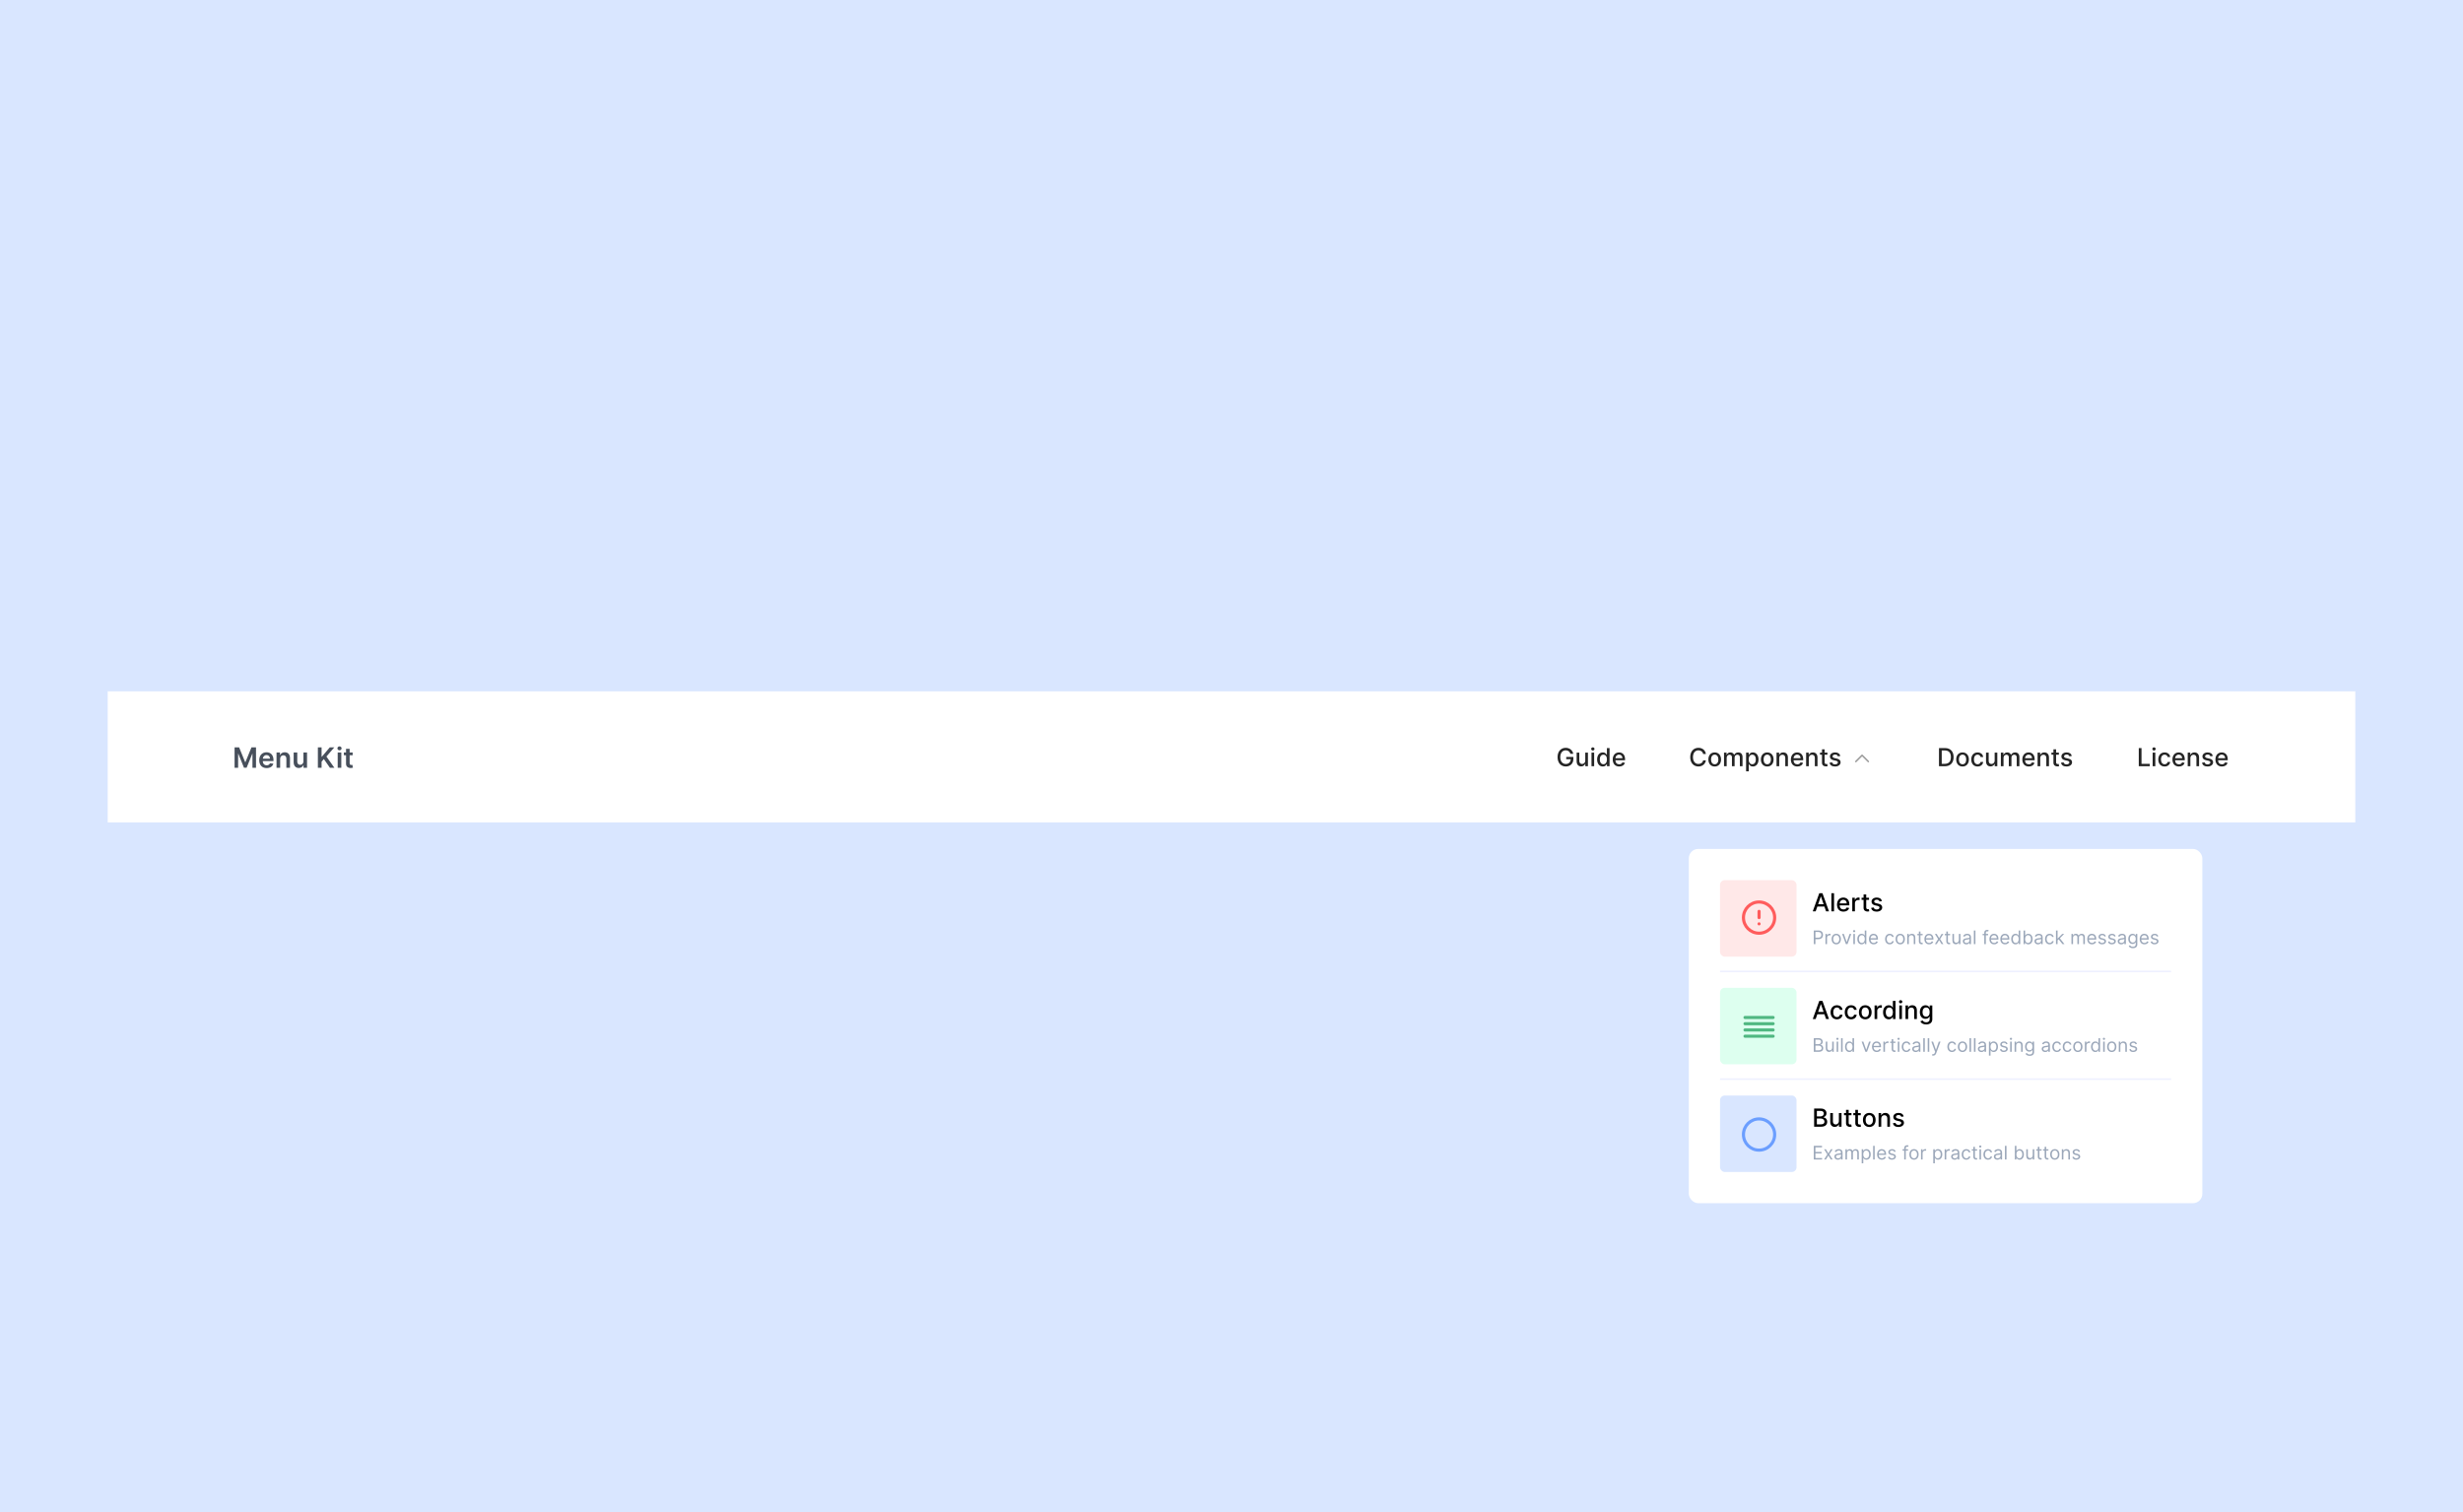 <svg width="1578" height="969" viewBox="0 0 1578 969" fill="none" xmlns="http://www.w3.org/2000/svg">
<rect width="1578" height="969" fill="#D9E6FF"/>
<rect width="1440" height="84" transform="translate(69 443)" fill="white"/>
<path d="M1006.15 483.04H1007.95C1007.56 480.773 1005.62 479.205 1003.11 479.205C1000.1 479.205 997.903 481.472 997.903 485.188C997.903 488.869 1000.04 491.159 1003.19 491.159C1006.02 491.159 1008.03 489.307 1008.03 486.369V485.045H1003.46V486.494H1006.34C1006.3 488.369 1005.06 489.557 1003.19 489.557C1001.14 489.557 999.648 488.006 999.648 485.176C999.648 482.358 1001.15 480.807 1003.12 480.807C1004.67 480.807 1005.72 481.659 1006.15 483.04ZM1015.65 487.381C1015.66 488.864 1014.56 489.568 1013.6 489.568C1012.55 489.568 1011.83 488.807 1011.83 487.619V482.273H1010.13V487.824C1010.13 489.989 1011.31 491.114 1012.99 491.114C1014.3 491.114 1015.19 490.42 1015.6 489.489H1015.69V491H1017.36V482.273H1015.65V487.381ZM1019.64 491H1021.34V482.273H1019.64V491ZM1020.5 480.926C1021.09 480.926 1021.57 480.472 1021.57 479.915C1021.57 479.358 1021.09 478.898 1020.5 478.898C1019.91 478.898 1019.43 479.358 1019.43 479.915C1019.43 480.472 1019.91 480.926 1020.5 480.926ZM1026.89 491.17C1028.48 491.17 1029.11 490.199 1029.42 489.642H1029.56V491H1031.22V479.364H1029.52V483.688H1029.42C1029.11 483.148 1028.53 482.159 1026.9 482.159C1024.8 482.159 1023.25 483.824 1023.25 486.653C1023.25 489.477 1024.77 491.17 1026.89 491.17ZM1027.27 489.722C1025.75 489.722 1024.96 488.386 1024.96 486.636C1024.96 484.903 1025.73 483.602 1027.27 483.602C1028.75 483.602 1029.55 484.812 1029.55 486.636C1029.55 488.472 1028.73 489.722 1027.27 489.722ZM1037.4 491.176C1039.31 491.176 1040.65 490.239 1041.04 488.818L1039.43 488.528C1039.12 489.352 1038.39 489.773 1037.42 489.773C1035.97 489.773 1034.99 488.83 1034.94 487.148H1041.15V486.545C1041.15 483.392 1039.26 482.159 1037.28 482.159C1034.85 482.159 1033.25 484.011 1033.25 486.693C1033.25 489.403 1034.83 491.176 1037.4 491.176ZM1034.95 485.875C1035.02 484.636 1035.91 483.562 1037.3 483.562C1038.61 483.562 1039.48 484.54 1039.48 485.875H1034.95Z" fill="#242424"/>
<path d="M1092.94 483.148C1092.55 480.659 1090.6 479.205 1088.14 479.205C1085.12 479.205 1082.9 481.46 1082.9 485.182C1082.9 488.903 1085.11 491.159 1088.14 491.159C1090.69 491.159 1092.56 489.557 1092.94 487.256L1091.17 487.25C1090.87 488.739 1089.62 489.557 1088.15 489.557C1086.15 489.557 1084.65 488.028 1084.65 485.182C1084.65 482.358 1086.15 480.807 1088.15 480.807C1089.64 480.807 1090.88 481.642 1091.17 483.148H1092.94ZM1098.58 491.176C1101.04 491.176 1102.65 489.375 1102.65 486.676C1102.65 483.96 1101.04 482.159 1098.58 482.159C1096.12 482.159 1094.52 483.96 1094.52 486.676C1094.52 489.375 1096.12 491.176 1098.58 491.176ZM1098.59 489.75C1096.98 489.75 1096.23 488.347 1096.23 486.67C1096.23 485 1096.98 483.58 1098.59 483.58C1100.19 483.58 1100.94 485 1100.94 486.67C1100.94 488.347 1100.19 489.75 1098.59 489.75ZM1104.55 491H1106.25V485.619C1106.25 484.443 1107.07 483.625 1108.04 483.625C1108.98 483.625 1109.63 484.25 1109.63 485.199V491H1111.33V485.438C1111.33 484.386 1111.97 483.625 1113.08 483.625C1113.97 483.625 1114.71 484.125 1114.71 485.307V491H1116.41V485.148C1116.41 483.153 1115.3 482.159 1113.72 482.159C1112.46 482.159 1111.52 482.761 1111.1 483.693H1111.01C1110.63 482.739 1109.83 482.159 1108.66 482.159C1107.51 482.159 1106.65 482.733 1106.29 483.693H1106.18V482.273H1104.55V491ZM1118.69 494.273H1120.39V489.642H1120.49C1120.8 490.199 1121.42 491.17 1123.01 491.17C1125.13 491.17 1126.66 489.477 1126.66 486.653C1126.66 483.824 1125.1 482.159 1123 482.159C1121.38 482.159 1120.79 483.148 1120.49 483.688H1120.35V482.273H1118.69V494.273ZM1120.35 486.636C1120.35 484.812 1121.15 483.602 1122.63 483.602C1124.17 483.602 1124.94 484.903 1124.94 486.636C1124.94 488.386 1124.15 489.722 1122.63 489.722C1121.17 489.722 1120.35 488.472 1120.35 486.636ZM1132.24 491.176C1134.7 491.176 1136.31 489.375 1136.31 486.676C1136.31 483.96 1134.7 482.159 1132.24 482.159C1129.78 482.159 1128.17 483.96 1128.17 486.676C1128.17 489.375 1129.78 491.176 1132.24 491.176ZM1132.25 489.75C1130.64 489.75 1129.89 488.347 1129.89 486.67C1129.89 485 1130.64 483.58 1132.25 483.58C1133.84 483.58 1134.59 485 1134.59 486.67C1134.59 488.347 1133.84 489.75 1132.25 489.75ZM1139.9 485.818C1139.9 484.426 1140.76 483.631 1141.94 483.631C1143.09 483.631 1143.79 484.386 1143.79 485.653V491H1145.49V485.449C1145.49 483.29 1144.3 482.159 1142.52 482.159C1141.2 482.159 1140.35 482.767 1139.94 483.693H1139.84V482.273H1138.2V491H1139.9V485.818ZM1151.53 491.176C1153.43 491.176 1154.78 490.239 1155.16 488.818L1153.56 488.528C1153.25 489.352 1152.51 489.773 1151.55 489.773C1150.09 489.773 1149.11 488.83 1149.07 487.148H1155.27V486.545C1155.27 483.392 1153.39 482.159 1151.41 482.159C1148.98 482.159 1147.38 484.011 1147.38 486.693C1147.38 489.403 1148.95 491.176 1151.53 491.176ZM1149.07 485.875C1149.14 484.636 1150.04 483.562 1151.42 483.562C1152.74 483.562 1153.6 484.54 1153.61 485.875H1149.07ZM1158.86 485.818C1158.86 484.426 1159.71 483.631 1160.89 483.631C1162.04 483.631 1162.74 484.386 1162.74 485.653V491H1164.44V485.449C1164.44 483.29 1163.25 482.159 1161.47 482.159C1160.16 482.159 1159.3 482.767 1158.9 483.693H1158.79V482.273H1157.16V491H1158.86V485.818ZM1170.79 482.273H1169V480.182H1167.31V482.273H1166.03V483.636H1167.31V488.79C1167.3 490.375 1168.51 491.142 1169.85 491.114C1170.39 491.108 1170.75 491.006 1170.95 490.932L1170.65 489.528C1170.53 489.551 1170.32 489.602 1170.05 489.602C1169.5 489.602 1169 489.42 1169 488.438V483.636H1170.79V482.273ZM1179.07 484.403C1178.72 483.045 1177.66 482.159 1175.77 482.159C1173.8 482.159 1172.4 483.199 1172.4 484.744C1172.4 485.983 1173.15 486.807 1174.79 487.17L1176.27 487.494C1177.11 487.682 1177.5 488.057 1177.5 488.602C1177.5 489.278 1176.78 489.807 1175.66 489.807C1174.65 489.807 1173.99 489.369 1173.79 488.511L1172.15 488.761C1172.43 490.307 1173.71 491.176 1175.67 491.176C1177.78 491.176 1179.24 490.057 1179.24 488.477C1179.24 487.244 1178.46 486.483 1176.86 486.114L1175.47 485.795C1174.51 485.568 1174.1 485.244 1174.1 484.653C1174.1 483.983 1174.82 483.506 1175.79 483.506C1176.85 483.506 1177.33 484.091 1177.53 484.676L1179.07 484.403Z" fill="#242424"/>
<path d="M1197 488L1193 484L1189 488" stroke="#9C9C9C" stroke-linecap="round" stroke-linejoin="round"/>
<path d="M1246.05 491C1249.59 491 1251.64 488.801 1251.64 485.165C1251.64 481.545 1249.59 479.364 1246.16 479.364H1242.28V491H1246.05ZM1244.03 489.466V480.898H1246.06C1248.6 480.898 1249.91 482.42 1249.91 485.165C1249.91 487.92 1248.6 489.466 1245.95 489.466H1244.03ZM1257.37 491.176C1259.83 491.176 1261.43 489.375 1261.43 486.676C1261.43 483.96 1259.83 482.159 1257.37 482.159C1254.9 482.159 1253.3 483.96 1253.3 486.676C1253.3 489.375 1254.9 491.176 1257.37 491.176ZM1257.37 489.75C1255.76 489.75 1255.01 488.347 1255.01 486.67C1255.01 485 1255.76 483.58 1257.37 483.58C1258.97 483.58 1259.72 485 1259.72 486.67C1259.72 488.347 1258.97 489.75 1257.37 489.75ZM1267.01 491.176C1269.07 491.176 1270.4 489.938 1270.59 488.239H1268.94C1268.72 489.182 1267.99 489.739 1267.02 489.739C1265.58 489.739 1264.65 488.54 1264.65 486.636C1264.65 484.767 1265.6 483.591 1267.02 483.591C1268.1 483.591 1268.76 484.273 1268.94 485.091H1270.59C1270.41 483.33 1268.97 482.159 1266.99 482.159C1264.53 482.159 1262.94 484.011 1262.94 486.676C1262.94 489.307 1264.47 491.176 1267.01 491.176ZM1277.94 487.381C1277.94 488.864 1276.84 489.568 1275.88 489.568C1274.83 489.568 1274.11 488.807 1274.11 487.619V482.273H1272.41V487.824C1272.41 489.989 1273.6 491.114 1275.27 491.114C1276.58 491.114 1277.48 490.42 1277.88 489.489H1277.97V491H1279.64V482.273H1277.94V487.381ZM1281.92 491H1283.62V485.619C1283.62 484.443 1284.45 483.625 1285.41 483.625C1286.36 483.625 1287.01 484.25 1287.01 485.199V491H1288.7V485.438C1288.7 484.386 1289.34 483.625 1290.45 483.625C1291.35 483.625 1292.09 484.125 1292.09 485.307V491H1293.79V485.148C1293.79 483.153 1292.67 482.159 1291.09 482.159C1289.84 482.159 1288.89 482.761 1288.47 483.693H1288.38C1288 482.739 1287.2 482.159 1286.04 482.159C1284.88 482.159 1284.03 482.733 1283.66 483.693H1283.55V482.273H1281.92V491ZM1299.83 491.176C1301.73 491.176 1303.08 490.239 1303.46 488.818L1301.85 488.528C1301.55 489.352 1300.81 489.773 1299.84 489.773C1298.39 489.773 1297.41 488.83 1297.37 487.148H1303.57V486.545C1303.57 483.392 1301.68 482.159 1299.71 482.159C1297.27 482.159 1295.67 484.011 1295.67 486.693C1295.67 489.403 1297.25 491.176 1299.83 491.176ZM1297.37 485.875C1297.44 484.636 1298.34 483.562 1299.72 483.562C1301.04 483.562 1301.9 484.54 1301.9 485.875H1297.37ZM1307.15 485.818C1307.15 484.426 1308.01 483.631 1309.19 483.631C1310.34 483.631 1311.04 484.386 1311.04 485.653V491H1312.74V485.449C1312.74 483.29 1311.55 482.159 1309.77 482.159C1308.45 482.159 1307.6 482.767 1307.19 483.693H1307.09V482.273H1305.45V491H1307.15V485.818ZM1319.09 482.273H1317.3V480.182H1315.6V482.273H1314.32V483.636H1315.6V488.79C1315.6 490.375 1316.81 491.142 1318.15 491.114C1318.69 491.108 1319.05 491.006 1319.25 490.932L1318.94 489.528C1318.83 489.551 1318.62 489.602 1318.35 489.602C1317.8 489.602 1317.3 489.42 1317.3 488.438V483.636H1319.09V482.273ZM1327.37 484.403C1327.02 483.045 1325.95 482.159 1324.07 482.159C1322.1 482.159 1320.7 483.199 1320.7 484.744C1320.7 485.983 1321.45 486.807 1323.09 487.17L1324.56 487.494C1325.4 487.682 1325.8 488.057 1325.8 488.602C1325.8 489.278 1325.07 489.807 1323.96 489.807C1322.94 489.807 1322.29 489.369 1322.09 488.511L1320.44 488.761C1320.73 490.307 1322.01 491.176 1323.97 491.176C1326.08 491.176 1327.54 490.057 1327.54 488.477C1327.54 487.244 1326.76 486.483 1325.15 486.114L1323.77 485.795C1322.81 485.568 1322.39 485.244 1322.4 484.653C1322.39 483.983 1323.12 483.506 1324.09 483.506C1325.14 483.506 1325.63 484.091 1325.83 484.676L1327.37 484.403Z" fill="#242424"/>
<path d="M1370.28 491H1377.31V489.489H1372.03V479.364H1370.28V491ZM1379.17 491H1380.87V482.273H1379.17V491ZM1380.03 480.926C1380.62 480.926 1381.11 480.472 1381.11 479.915C1381.11 479.358 1380.62 478.898 1380.03 478.898C1379.44 478.898 1378.96 479.358 1378.96 479.915C1378.96 480.472 1379.44 480.926 1380.03 480.926ZM1386.83 491.176C1388.9 491.176 1390.23 489.938 1390.42 488.239H1388.77C1388.55 489.182 1387.82 489.739 1386.85 489.739C1385.41 489.739 1384.48 488.54 1384.48 486.636C1384.48 484.767 1385.42 483.591 1386.85 483.591C1387.92 483.591 1388.58 484.273 1388.77 485.091H1390.42C1390.24 483.33 1388.8 482.159 1386.82 482.159C1384.36 482.159 1382.77 484.011 1382.77 486.676C1382.77 489.307 1384.3 491.176 1386.83 491.176ZM1396 491.176C1397.9 491.176 1399.25 490.239 1399.63 488.818L1398.03 488.528C1397.72 489.352 1396.98 489.773 1396.01 489.773C1394.56 489.773 1393.58 488.83 1393.54 487.148H1399.74V486.545C1399.74 483.392 1397.86 482.159 1395.88 482.159C1393.45 482.159 1391.84 484.011 1391.84 486.693C1391.84 489.403 1393.42 491.176 1396 491.176ZM1393.54 485.875C1393.61 484.636 1394.51 483.562 1395.89 483.562C1397.21 483.562 1398.07 484.54 1398.08 485.875H1393.54ZM1403.33 485.818C1403.33 484.426 1404.18 483.631 1405.36 483.631C1406.51 483.631 1407.21 484.386 1407.21 485.653V491H1408.91V485.449C1408.91 483.29 1407.72 482.159 1405.94 482.159C1404.63 482.159 1403.77 482.767 1403.37 483.693H1403.26V482.273H1401.63V491H1403.33V485.818ZM1417.73 484.403C1417.38 483.045 1416.31 482.159 1414.43 482.159C1412.46 482.159 1411.06 483.199 1411.06 484.744C1411.06 485.983 1411.81 486.807 1413.44 487.17L1414.92 487.494C1415.76 487.682 1416.15 488.057 1416.15 488.602C1416.15 489.278 1415.43 489.807 1414.32 489.807C1413.3 489.807 1412.65 489.369 1412.44 488.511L1410.8 488.761C1411.09 490.307 1412.37 491.176 1414.33 491.176C1416.44 491.176 1417.9 490.057 1417.9 488.477C1417.9 487.244 1417.12 486.483 1415.51 486.114L1414.13 485.795C1413.17 485.568 1412.75 485.244 1412.76 484.653C1412.75 483.983 1413.48 483.506 1414.44 483.506C1415.5 483.506 1415.99 484.091 1416.19 484.676L1417.73 484.403ZM1423.53 491.176C1425.43 491.176 1426.78 490.239 1427.16 488.818L1425.56 488.528C1425.25 489.352 1424.51 489.773 1423.55 489.773C1422.09 489.773 1421.11 488.83 1421.07 487.148H1427.27V486.545C1427.27 483.392 1425.39 482.159 1423.41 482.159C1420.98 482.159 1419.38 484.011 1419.38 486.693C1419.38 489.403 1420.95 491.176 1423.53 491.176ZM1421.07 485.875C1421.14 484.636 1422.04 483.562 1423.42 483.562C1424.74 483.562 1425.6 484.54 1425.61 485.875H1421.07Z" fill="#242424"/>
<g filter="url(#filter0_d_278_6360)">
<rect x="1082" y="537" width="329" height="227" rx="6" fill="white"/>
<line x1="1102" y1="615.5" x2="1391" y2="615.5" stroke="#EEF0FF"/>
<line x1="1102" y1="684.5" x2="1391" y2="684.5" stroke="#EEF0FF"/>
<path d="M1163.26 577L1164.33 573.92H1168.88L1169.94 577H1171.8L1167.61 565.364H1165.59L1161.4 577H1163.26ZM1164.84 572.443L1166.56 567.477H1166.65L1168.36 572.443H1164.84ZM1175.04 565.364H1173.35V577H1175.04V565.364ZM1181.09 577.176C1182.99 577.176 1184.34 576.239 1184.73 574.818L1183.12 574.528C1182.81 575.352 1182.07 575.773 1181.11 575.773C1179.65 575.773 1178.68 574.83 1178.63 573.148H1184.84V572.545C1184.84 569.392 1182.95 568.159 1180.97 568.159C1178.54 568.159 1176.94 570.011 1176.94 572.693C1176.94 575.403 1178.52 577.176 1181.09 577.176ZM1178.64 571.875C1178.7 570.636 1179.6 569.562 1180.98 569.562C1182.3 569.562 1183.16 570.54 1183.17 571.875H1178.64ZM1186.72 577H1188.42V571.67C1188.42 570.528 1189.3 569.705 1190.5 569.705C1190.86 569.705 1191.25 569.767 1191.39 569.807V568.182C1191.22 568.159 1190.88 568.142 1190.67 568.142C1189.65 568.142 1188.77 568.722 1188.45 569.659H1188.36V568.273H1186.72V577ZM1197.45 568.273H1195.66V566.182H1193.96V568.273H1192.68V569.636H1193.96V574.79C1193.96 576.375 1195.17 577.142 1196.51 577.114C1197.05 577.108 1197.41 577.006 1197.61 576.932L1197.3 575.528C1197.19 575.551 1196.98 575.602 1196.71 575.602C1196.15 575.602 1195.66 575.42 1195.66 574.438V569.636H1197.45V568.273ZM1205.73 570.403C1205.38 569.045 1204.31 568.159 1202.43 568.159C1200.46 568.159 1199.06 569.199 1199.06 570.744C1199.06 571.983 1199.81 572.807 1201.44 573.17L1202.92 573.494C1203.76 573.682 1204.15 574.057 1204.15 574.602C1204.15 575.278 1203.43 575.807 1202.32 575.807C1201.3 575.807 1200.65 575.369 1200.44 574.511L1198.8 574.761C1199.09 576.307 1200.37 577.176 1202.33 577.176C1204.44 577.176 1205.9 576.057 1205.9 574.477C1205.9 573.244 1205.12 572.483 1203.51 572.114L1202.13 571.795C1201.17 571.568 1200.75 571.244 1200.76 570.653C1200.75 569.983 1201.48 569.506 1202.44 569.506C1203.5 569.506 1203.99 570.091 1204.19 570.676L1205.73 570.403Z" fill="black"/>
<path d="M1162.06 598H1163.11V594.812H1165.02C1167.06 594.812 1167.97 593.577 1167.97 592.034C1167.97 590.491 1167.06 589.273 1165.01 589.273H1162.06V598ZM1163.11 593.875V590.21H1164.97C1166.39 590.21 1166.93 590.986 1166.93 592.034C1166.93 593.082 1166.39 593.875 1164.99 593.875H1163.11ZM1169.54 598H1170.54V593.858C1170.54 592.972 1171.24 592.324 1172.2 592.324C1172.47 592.324 1172.74 592.375 1172.81 592.392V591.369C1172.7 591.361 1172.43 591.352 1172.28 591.352C1171.5 591.352 1170.82 591.795 1170.58 592.443H1170.51V591.455H1169.54V598ZM1176.46 598.136C1178.24 598.136 1179.43 596.79 1179.43 594.761C1179.43 592.716 1178.24 591.369 1176.46 591.369C1174.69 591.369 1173.5 592.716 1173.5 594.761C1173.5 596.79 1174.69 598.136 1176.46 598.136ZM1176.46 597.233C1175.12 597.233 1174.5 596.074 1174.5 594.761C1174.5 593.449 1175.12 592.273 1176.46 592.273C1177.81 592.273 1178.42 593.449 1178.42 594.761C1178.42 596.074 1177.81 597.233 1176.46 597.233ZM1186.08 591.455H1184.99L1183.18 596.67H1183.12L1181.31 591.455H1180.22L1182.64 598H1183.66L1186.08 591.455ZM1187.41 598H1188.41V591.455H1187.41V598ZM1187.92 590.364C1188.31 590.364 1188.64 590.057 1188.64 589.682C1188.64 589.307 1188.31 589 1187.92 589C1187.53 589 1187.2 589.307 1187.2 589.682C1187.2 590.057 1187.53 590.364 1187.92 590.364ZM1192.73 598.136C1193.99 598.136 1194.42 597.352 1194.64 596.994H1194.76V598H1195.73V589.273H1194.72V592.494H1194.64C1194.42 592.153 1194.02 591.369 1192.75 591.369C1191.09 591.369 1189.95 592.682 1189.95 594.744C1189.95 596.824 1191.09 598.136 1192.73 598.136ZM1192.86 597.233C1191.6 597.233 1190.96 596.125 1190.96 594.727C1190.96 593.347 1191.59 592.273 1192.86 592.273C1194.09 592.273 1194.74 593.261 1194.74 594.727C1194.74 596.21 1194.07 597.233 1192.86 597.233ZM1200.45 598.136C1201.78 598.136 1202.75 597.472 1203.06 596.483L1202.09 596.21C1201.83 596.892 1201.24 597.233 1200.45 597.233C1199.27 597.233 1198.46 596.47 1198.41 595.068H1203.16V594.642C1203.16 592.205 1201.72 591.369 1200.35 591.369C1198.58 591.369 1197.4 592.767 1197.4 594.778C1197.4 596.79 1198.56 598.136 1200.45 598.136ZM1198.41 594.199C1198.48 593.18 1199.2 592.273 1200.35 592.273C1201.44 592.273 1202.14 593.091 1202.14 594.199H1198.41ZM1210.73 598.136C1212.18 598.136 1213.13 597.25 1213.3 596.091H1212.3C1212.11 596.807 1211.51 597.233 1210.73 597.233C1209.53 597.233 1208.77 596.244 1208.77 594.727C1208.77 593.244 1209.55 592.273 1210.73 592.273C1211.61 592.273 1212.14 592.818 1212.3 593.415H1213.3C1213.13 592.188 1212.09 591.369 1210.71 591.369C1208.94 591.369 1207.76 592.767 1207.76 594.761C1207.76 596.722 1208.89 598.136 1210.73 598.136ZM1217.43 598.136C1219.2 598.136 1220.4 596.79 1220.4 594.761C1220.4 592.716 1219.2 591.369 1217.43 591.369C1215.66 591.369 1214.47 592.716 1214.47 594.761C1214.47 596.79 1215.66 598.136 1217.43 598.136ZM1217.43 597.233C1216.08 597.233 1215.47 596.074 1215.47 594.761C1215.47 593.449 1216.08 592.273 1217.43 592.273C1218.78 592.273 1219.39 593.449 1219.39 594.761C1219.39 596.074 1218.78 597.233 1217.43 597.233ZM1222.94 594.062C1222.94 592.92 1223.65 592.273 1224.61 592.273C1225.54 592.273 1226.11 592.882 1226.11 593.909V598H1227.11V593.841C1227.11 592.17 1226.22 591.369 1224.9 591.369C1223.91 591.369 1223.3 591.812 1222.99 592.477H1222.9V591.455H1221.93V598H1222.94V594.062ZM1231.8 591.455H1230.4V589.886H1229.39V591.455H1228.41V592.307H1229.39V596.398C1229.39 597.54 1230.32 598.085 1231.17 598.085C1231.54 598.085 1231.78 598.017 1231.92 597.966L1231.71 597.062C1231.63 597.08 1231.49 597.114 1231.27 597.114C1230.83 597.114 1230.4 596.977 1230.4 596.125V592.307H1231.8V591.455ZM1235.99 598.136C1237.31 598.136 1238.29 597.472 1238.59 596.483L1237.62 596.21C1237.37 596.892 1236.77 597.233 1235.99 597.233C1234.8 597.233 1233.99 596.47 1233.94 595.068H1238.7V594.642C1238.7 592.205 1237.25 591.369 1235.88 591.369C1234.11 591.369 1232.93 592.767 1232.93 594.778C1232.93 596.79 1234.09 598.136 1235.99 598.136ZM1233.94 594.199C1234.01 593.18 1234.73 592.273 1235.88 592.273C1236.97 592.273 1237.67 593.091 1237.67 594.199H1233.94ZM1240.8 591.455H1239.64L1241.72 594.727L1239.64 598H1240.8L1242.37 595.46L1243.94 598H1245.09L1242.98 594.727L1245.09 591.455H1243.94L1242.37 594.131L1240.8 591.455ZM1249.38 591.455H1247.98V589.886H1246.97V591.455H1245.98V592.307H1246.97V596.398C1246.97 597.54 1247.89 598.085 1248.75 598.085C1249.12 598.085 1249.36 598.017 1249.5 597.966L1249.29 597.062C1249.21 597.08 1249.07 597.114 1248.85 597.114C1248.4 597.114 1247.98 596.977 1247.98 596.125V592.307H1249.38V591.455ZM1255.01 595.324C1255.01 596.551 1254.08 597.114 1253.33 597.114C1252.49 597.114 1251.89 596.5 1251.89 595.545V591.455H1250.89V595.614C1250.89 597.284 1251.78 598.085 1253 598.085C1253.99 598.085 1254.64 597.557 1254.95 596.892H1255.01V598H1256.02V591.455H1255.01V595.324ZM1259.79 598.153C1260.93 598.153 1261.53 597.54 1261.73 597.114H1261.78V598H1262.79V593.688C1262.79 591.608 1261.2 591.369 1260.37 591.369C1259.38 591.369 1258.25 591.71 1257.74 592.903L1258.7 593.244C1258.92 592.767 1259.44 592.256 1260.4 592.256C1261.33 592.256 1261.78 592.746 1261.78 593.585V593.619C1261.78 594.105 1261.29 594.062 1260.09 594.216C1258.88 594.374 1257.56 594.642 1257.56 596.142C1257.56 597.42 1258.54 598.153 1259.79 598.153ZM1259.94 597.25C1259.14 597.25 1258.56 596.892 1258.56 596.193C1258.56 595.426 1259.26 595.188 1260.04 595.085C1260.47 595.034 1261.61 594.915 1261.78 594.71V595.631C1261.78 596.449 1261.13 597.25 1259.94 597.25ZM1265.63 589.273H1264.62V598H1265.63V589.273ZM1273.76 591.455H1272.3V590.79C1272.3 590.142 1272.57 589.801 1273.23 589.801C1273.52 589.801 1273.69 589.869 1273.8 589.903L1274.08 589.034C1273.93 588.966 1273.62 588.864 1273.13 588.864C1272.19 588.864 1271.29 589.426 1271.29 590.551V591.455H1270.23V592.307H1271.29V598H1272.3V592.307H1273.76V591.455ZM1277.65 598.136C1278.97 598.136 1279.95 597.472 1280.25 596.483L1279.28 596.21C1279.03 596.892 1278.43 597.233 1277.65 597.233C1276.46 597.233 1275.65 596.47 1275.6 595.068H1280.36V594.642C1280.36 592.205 1278.91 591.369 1277.54 591.369C1275.77 591.369 1274.59 592.767 1274.59 594.778C1274.59 596.79 1275.75 598.136 1277.65 598.136ZM1275.6 594.199C1275.67 593.18 1276.39 592.273 1277.54 592.273C1278.63 592.273 1279.33 593.091 1279.33 594.199H1275.6ZM1284.63 598.136C1285.96 598.136 1286.93 597.472 1287.24 596.483L1286.27 596.21C1286.01 596.892 1285.42 597.233 1284.63 597.233C1283.45 597.233 1282.64 596.47 1282.59 595.068H1287.34V594.642C1287.34 592.205 1285.89 591.369 1284.53 591.369C1282.75 591.369 1281.58 592.767 1281.58 594.778C1281.58 596.79 1282.74 598.136 1284.63 598.136ZM1282.59 594.199C1282.66 593.18 1283.38 592.273 1284.53 592.273C1285.62 592.273 1286.32 593.091 1286.32 594.199H1282.59ZM1291.34 598.136C1292.6 598.136 1293.03 597.352 1293.25 596.994H1293.37V598H1294.34V589.273H1293.34V592.494H1293.25C1293.03 592.153 1292.64 591.369 1291.36 591.369C1289.7 591.369 1288.56 592.682 1288.56 594.744C1288.56 596.824 1289.7 598.136 1291.34 598.136ZM1291.48 597.233C1290.22 597.233 1289.57 596.125 1289.57 594.727C1289.57 593.347 1290.2 592.273 1291.48 592.273C1292.7 592.273 1293.35 593.261 1293.35 594.727C1293.35 596.21 1292.69 597.233 1291.48 597.233ZM1296.46 598H1297.43V596.994H1297.55C1297.77 597.352 1298.2 598.136 1299.46 598.136C1301.1 598.136 1302.24 596.824 1302.24 594.744C1302.24 592.682 1301.1 591.369 1299.44 591.369C1298.16 591.369 1297.77 592.153 1297.55 592.494H1297.46V589.273H1296.46V598ZM1297.45 594.727C1297.45 593.261 1298.1 592.273 1299.32 592.273C1300.6 592.273 1301.23 593.347 1301.23 594.727C1301.23 596.125 1300.58 597.233 1299.32 597.233C1298.11 597.233 1297.45 596.21 1297.45 594.727ZM1305.7 598.153C1306.84 598.153 1307.44 597.54 1307.65 597.114H1307.7V598H1308.7V593.688C1308.7 591.608 1307.12 591.369 1306.28 591.369C1305.29 591.369 1304.17 591.71 1303.66 592.903L1304.61 593.244C1304.83 592.767 1305.36 592.256 1306.32 592.256C1307.24 592.256 1307.7 592.746 1307.7 593.585V593.619C1307.7 594.105 1307.2 594.062 1306.01 594.216C1304.79 594.374 1303.47 594.642 1303.47 596.142C1303.47 597.42 1304.46 598.153 1305.7 598.153ZM1305.86 597.25C1305.05 597.25 1304.47 596.892 1304.47 596.193C1304.47 595.426 1305.17 595.188 1305.96 595.085C1306.38 595.034 1307.53 594.915 1307.7 594.71V595.631C1307.7 596.449 1307.05 597.25 1305.86 597.25ZM1313.2 598.136C1314.65 598.136 1315.6 597.25 1315.77 596.091H1314.76C1314.58 596.807 1313.98 597.233 1313.2 597.233C1312 597.233 1311.24 596.244 1311.24 594.727C1311.24 593.244 1312.02 592.273 1313.2 592.273C1314.08 592.273 1314.61 592.818 1314.76 593.415H1315.77C1315.6 592.188 1314.56 591.369 1313.18 591.369C1311.41 591.369 1310.23 592.767 1310.23 594.761C1310.23 596.722 1311.36 598.136 1313.2 598.136ZM1317.24 598H1318.25V595.55L1318.95 594.898L1321.4 598H1322.68L1319.71 594.25L1322.47 591.455H1321.23L1318.37 594.369H1318.25V589.273H1317.24V598ZM1327.14 598H1328.15V593.909C1328.15 592.95 1328.85 592.273 1329.63 592.273C1330.39 592.273 1330.93 592.771 1330.93 593.517V598H1331.95V593.739C1331.95 592.895 1332.48 592.273 1333.4 592.273C1334.11 592.273 1334.73 592.652 1334.73 593.619V598H1335.73V593.619C1335.73 592.081 1334.91 591.369 1333.74 591.369C1332.8 591.369 1332.12 591.8 1331.78 592.477H1331.71C1331.39 591.778 1330.82 591.369 1329.96 591.369C1329.1 591.369 1328.47 591.778 1328.2 592.477H1328.11V591.455H1327.14V598ZM1340.32 598.136C1341.65 598.136 1342.62 597.472 1342.93 596.483L1341.95 596.21C1341.7 596.892 1341.11 597.233 1340.32 597.233C1339.14 597.233 1338.32 596.47 1338.28 595.068H1343.03V594.642C1343.03 592.205 1341.58 591.369 1340.21 591.369C1338.44 591.369 1337.27 592.767 1337.27 594.778C1337.27 596.79 1338.43 598.136 1340.32 598.136ZM1338.28 594.199C1338.34 593.18 1339.06 592.273 1340.21 592.273C1341.31 592.273 1342 593.091 1342 594.199H1338.28ZM1349.19 592.92C1348.88 591.991 1348.17 591.369 1346.88 591.369C1345.49 591.369 1344.47 592.153 1344.47 593.261C1344.47 594.165 1345.01 594.77 1346.21 595.051L1347.3 595.307C1347.96 595.46 1348.27 595.776 1348.27 596.227C1348.27 596.79 1347.68 597.25 1346.74 597.25C1345.92 597.25 1345.4 596.896 1345.22 596.193L1344.27 596.432C1344.5 597.544 1345.42 598.136 1346.76 598.136C1348.28 598.136 1349.31 597.305 1349.31 596.176C1349.31 595.264 1348.74 594.689 1347.57 594.403L1346.6 594.165C1345.83 593.973 1345.48 593.713 1345.48 593.21C1345.48 592.648 1346.07 592.239 1346.88 592.239C1347.75 592.239 1348.12 592.724 1348.29 593.176L1349.19 592.92ZM1355.46 592.92C1355.15 591.991 1354.44 591.369 1353.14 591.369C1351.76 591.369 1350.74 592.153 1350.74 593.261C1350.74 594.165 1351.28 594.77 1352.48 595.051L1353.57 595.307C1354.23 595.46 1354.54 595.776 1354.54 596.227C1354.54 596.79 1353.95 597.25 1353.01 597.25C1352.19 597.25 1351.67 596.896 1351.49 596.193L1350.54 596.432C1350.77 597.544 1351.69 598.136 1353.03 598.136C1354.55 598.136 1355.58 597.305 1355.58 596.176C1355.58 595.264 1355.01 594.689 1353.84 594.403L1352.87 594.165C1352.1 593.973 1351.75 593.713 1351.75 593.21C1351.75 592.648 1352.34 592.239 1353.14 592.239C1354.02 592.239 1354.38 592.724 1354.56 593.176L1355.46 592.92ZM1359.02 598.153C1360.16 598.153 1360.76 597.54 1360.97 597.114H1361.02V598H1362.02V593.688C1362.02 591.608 1360.44 591.369 1359.6 591.369C1358.61 591.369 1357.49 591.71 1356.98 592.903L1357.93 593.244C1358.15 592.767 1358.68 592.256 1359.64 592.256C1360.56 592.256 1361.02 592.746 1361.02 593.585V593.619C1361.02 594.105 1360.52 594.062 1359.33 594.216C1358.11 594.374 1356.79 594.642 1356.79 596.142C1356.79 597.42 1357.78 598.153 1359.02 598.153ZM1359.18 597.25C1358.37 597.25 1357.8 596.892 1357.8 596.193C1357.8 595.426 1358.49 595.188 1359.28 595.085C1359.7 595.034 1360.85 594.915 1361.02 594.71V595.631C1361.02 596.449 1360.37 597.25 1359.18 597.25ZM1366.5 600.591C1368.07 600.591 1369.33 599.875 1369.33 598.188V591.455H1368.36V592.494H1368.26C1368.03 592.153 1367.62 591.369 1366.35 591.369C1364.69 591.369 1363.55 592.682 1363.55 594.693C1363.55 596.739 1364.74 597.898 1366.33 597.898C1367.61 597.898 1368.02 597.148 1368.24 596.79H1368.32V598.119C1368.32 599.21 1367.56 599.705 1366.5 599.705C1365.31 599.705 1364.89 599.078 1364.62 598.716L1363.82 599.278C1364.23 599.964 1365.04 600.591 1366.5 600.591ZM1366.47 596.994C1365.2 596.994 1364.56 596.04 1364.56 594.676C1364.56 593.347 1365.19 592.273 1366.47 592.273C1367.69 592.273 1368.34 593.261 1368.34 594.676C1368.34 596.125 1367.68 596.994 1366.47 596.994ZM1373.91 598.136C1375.24 598.136 1376.22 597.472 1376.52 596.483L1375.55 596.21C1375.3 596.892 1374.7 597.233 1373.91 597.233C1372.73 597.233 1371.92 596.47 1371.87 595.068H1376.62V594.642C1376.62 592.205 1375.18 591.369 1373.81 591.369C1372.04 591.369 1370.86 592.767 1370.86 594.778C1370.86 596.79 1372.02 598.136 1373.91 598.136ZM1371.87 594.199C1371.94 593.18 1372.66 592.273 1373.81 592.273C1374.9 592.273 1375.6 593.091 1375.6 594.199H1371.87ZM1382.79 592.92C1382.48 591.991 1381.77 591.369 1380.47 591.369C1379.09 591.369 1378.07 592.153 1378.07 593.261C1378.07 594.165 1378.61 594.77 1379.81 595.051L1380.9 595.307C1381.56 595.46 1381.87 595.776 1381.87 596.227C1381.87 596.79 1381.27 597.25 1380.34 597.25C1379.51 597.25 1379 596.896 1378.82 596.193L1377.87 596.432C1378.1 597.544 1379.02 598.136 1380.35 598.136C1381.88 598.136 1382.91 597.305 1382.91 596.176C1382.91 595.264 1382.34 594.689 1381.17 594.403L1380.2 594.165C1379.42 593.973 1379.08 593.713 1379.08 593.21C1379.08 592.648 1379.67 592.239 1380.47 592.239C1381.35 592.239 1381.71 592.724 1381.89 593.176L1382.79 592.92Z" fill="#9BA7B9"/>
<rect x="1102" y="557" width="49" height="49" rx="3" fill="#FFE8E8"/>
<path d="M1127 591C1132.52 591 1137 586.523 1137 581C1137 575.477 1132.52 571 1127 571C1121.48 571 1117 575.477 1117 581C1117 586.523 1121.48 591 1127 591Z" stroke="#FF5C5C" stroke-width="2" stroke-linecap="round" stroke-linejoin="round"/>
<path d="M1127 577V581" stroke="#FF5C5C" stroke-width="2" stroke-linecap="round" stroke-linejoin="round"/>
<path d="M1127 585H1127.01" stroke="#FF5C5C" stroke-width="2" stroke-linecap="round" stroke-linejoin="round"/>
<path d="M1163.26 646L1164.33 642.92H1168.88L1169.94 646H1171.8L1167.61 634.364H1165.59L1161.4 646H1163.26ZM1164.84 641.443L1166.56 636.477H1166.65L1168.36 641.443H1164.84ZM1176.88 646.176C1178.94 646.176 1180.28 644.938 1180.47 643.239H1178.81C1178.6 644.182 1177.86 644.739 1176.89 644.739C1175.45 644.739 1174.53 643.54 1174.53 641.636C1174.53 639.767 1175.47 638.591 1176.89 638.591C1177.97 638.591 1178.63 639.273 1178.81 640.091H1180.47C1180.28 638.33 1178.85 637.159 1176.86 637.159C1174.4 637.159 1172.81 639.011 1172.81 641.676C1172.81 644.307 1174.35 646.176 1176.88 646.176ZM1185.96 646.176C1188.02 646.176 1189.36 644.938 1189.54 643.239H1187.89C1187.67 644.182 1186.94 644.739 1185.97 644.739C1184.53 644.739 1183.61 643.54 1183.61 641.636C1183.61 639.767 1184.55 638.591 1185.97 638.591C1187.05 638.591 1187.71 639.273 1187.89 640.091H1189.54C1189.36 638.33 1187.92 637.159 1185.94 637.159C1183.48 637.159 1181.89 639.011 1181.89 641.676C1181.89 644.307 1183.42 646.176 1185.96 646.176ZM1195.04 646.176C1197.5 646.176 1199.11 644.375 1199.11 641.676C1199.11 638.96 1197.5 637.159 1195.04 637.159C1192.58 637.159 1190.97 638.96 1190.97 641.676C1190.97 644.375 1192.58 646.176 1195.04 646.176ZM1195.04 644.75C1193.43 644.75 1192.68 643.347 1192.68 641.67C1192.68 640 1193.43 638.58 1195.04 638.58C1196.64 638.58 1197.39 640 1197.39 641.67C1197.39 643.347 1196.64 644.75 1195.04 644.75ZM1201 646H1202.7V640.67C1202.7 639.528 1203.58 638.705 1204.79 638.705C1205.14 638.705 1205.54 638.767 1205.67 638.807V637.182C1205.5 637.159 1205.17 637.142 1204.95 637.142C1203.93 637.142 1203.05 637.722 1202.73 638.659H1202.64V637.273H1201V646ZM1210.1 646.17C1211.69 646.17 1212.31 645.199 1212.62 644.642H1212.76V646H1214.42V634.364H1212.72V638.688H1212.62C1212.31 638.148 1211.73 637.159 1210.11 637.159C1208 637.159 1206.45 638.824 1206.45 641.653C1206.45 644.477 1207.98 646.17 1210.1 646.17ZM1210.47 644.722C1208.95 644.722 1208.16 643.386 1208.16 641.636C1208.16 639.903 1208.94 638.602 1210.47 638.602C1211.95 638.602 1212.75 639.812 1212.75 641.636C1212.75 643.472 1211.94 644.722 1210.47 644.722ZM1216.85 646H1218.54V637.273H1216.85V646ZM1217.7 635.926C1218.29 635.926 1218.78 635.472 1218.78 634.915C1218.78 634.358 1218.29 633.898 1217.7 633.898C1217.11 633.898 1216.63 634.358 1216.63 634.915C1216.63 635.472 1217.11 635.926 1217.7 635.926ZM1222.53 640.818C1222.53 639.426 1223.38 638.631 1224.56 638.631C1225.72 638.631 1226.41 639.386 1226.41 640.653V646H1228.11V640.449C1228.11 638.29 1226.93 637.159 1225.14 637.159C1223.83 637.159 1222.97 637.767 1222.57 638.693H1222.46V637.273H1220.83V646H1222.53V640.818ZM1234.05 649.455C1236.27 649.455 1237.99 648.438 1237.99 646.193V637.273H1236.32V638.688H1236.2C1235.9 638.148 1235.3 637.159 1233.67 637.159C1231.56 637.159 1230.01 638.824 1230.01 641.602C1230.01 644.386 1231.6 645.869 1233.66 645.869C1235.26 645.869 1235.88 644.966 1236.19 644.409H1236.3V646.125C1236.3 647.494 1235.36 648.085 1234.07 648.085C1232.65 648.085 1232.1 647.375 1231.8 646.875L1230.34 647.477C1230.8 648.545 1231.97 649.455 1234.05 649.455ZM1234.03 644.46C1232.52 644.46 1231.73 643.295 1231.73 641.58C1231.73 639.903 1232.5 638.602 1234.03 638.602C1235.52 638.602 1236.31 639.812 1236.31 641.58C1236.31 643.381 1235.5 644.46 1234.03 644.46Z" fill="black"/>
<path d="M1162.06 667H1165.21C1167.27 667 1168.12 665.994 1168.12 664.682C1168.12 663.301 1167.17 662.551 1166.37 662.5V662.415C1167.12 662.21 1167.78 661.716 1167.78 660.591C1167.78 659.312 1166.93 658.273 1165.11 658.273H1162.06V667ZM1163.11 666.062V663.028H1165.26C1166.4 663.028 1167.12 663.795 1167.12 664.682C1167.12 665.449 1166.59 666.062 1165.21 666.062H1163.11ZM1163.11 662.108V659.21H1165.11C1166.27 659.21 1166.78 659.824 1166.78 660.591C1166.78 661.511 1166.03 662.108 1165.07 662.108H1163.11ZM1173.85 664.324C1173.85 665.551 1172.91 666.114 1172.16 666.114C1171.33 666.114 1170.73 665.5 1170.73 664.545V660.455H1169.73V664.614C1169.73 666.284 1170.61 667.085 1171.84 667.085C1172.83 667.085 1173.48 666.557 1173.78 665.892H1173.85V667H1174.86V660.455H1173.85V664.324ZM1176.7 667H1177.7V660.455H1176.7V667ZM1177.21 659.364C1177.6 659.364 1177.93 659.057 1177.93 658.682C1177.93 658.307 1177.6 658 1177.21 658C1176.82 658 1176.49 658.307 1176.49 658.682C1176.49 659.057 1176.82 659.364 1177.21 659.364ZM1180.55 658.273H1179.55V667H1180.55V658.273ZM1184.86 667.136C1186.13 667.136 1186.55 666.352 1186.77 665.994H1186.89V667H1187.86V658.273H1186.86V661.494H1186.77C1186.55 661.153 1186.16 660.369 1184.88 660.369C1183.23 660.369 1182.09 661.682 1182.09 663.744C1182.09 665.824 1183.23 667.136 1184.86 667.136ZM1185 666.233C1183.74 666.233 1183.09 665.125 1183.09 663.727C1183.09 662.347 1183.72 661.273 1185 661.273C1186.23 661.273 1186.88 662.261 1186.88 663.727C1186.88 665.21 1186.21 666.233 1185 666.233ZM1198.57 660.455H1197.48L1195.68 665.67H1195.61L1193.8 660.455H1192.71L1195.13 667H1196.15L1198.57 660.455ZM1202.41 667.136C1203.74 667.136 1204.71 666.472 1205.02 665.483L1204.05 665.21C1203.79 665.892 1203.2 666.233 1202.41 666.233C1201.23 666.233 1200.42 665.47 1200.37 664.068H1205.12V663.642C1205.12 661.205 1203.67 660.369 1202.31 660.369C1200.54 660.369 1199.36 661.767 1199.36 663.778C1199.36 665.79 1200.52 667.136 1202.41 667.136ZM1200.37 663.199C1200.44 662.18 1201.16 661.273 1202.31 661.273C1203.4 661.273 1204.1 662.091 1204.1 663.199H1200.37ZM1206.65 667H1207.66V662.858C1207.66 661.972 1208.36 661.324 1209.31 661.324C1209.58 661.324 1209.86 661.375 1209.92 661.392V660.369C1209.81 660.361 1209.54 660.352 1209.4 660.352C1208.61 660.352 1207.93 660.795 1207.69 661.443H1207.62V660.455H1206.65V667ZM1214.37 660.455H1212.97V658.886H1211.97V660.455H1210.98V661.307H1211.97V665.398C1211.97 666.54 1212.89 667.085 1213.74 667.085C1214.12 667.085 1214.36 667.017 1214.49 666.966L1214.29 666.062C1214.2 666.08 1214.07 666.114 1213.84 666.114C1213.4 666.114 1212.97 665.977 1212.97 665.125V661.307H1214.37V660.455ZM1215.89 667H1216.89V660.455H1215.89V667ZM1216.4 659.364C1216.79 659.364 1217.11 659.057 1217.11 658.682C1217.11 658.307 1216.79 658 1216.4 658C1216 658 1215.68 658.307 1215.68 658.682C1215.68 659.057 1216 659.364 1216.4 659.364ZM1221.39 667.136C1222.84 667.136 1223.8 666.25 1223.97 665.091H1222.96C1222.77 665.807 1222.18 666.233 1221.39 666.233C1220.2 666.233 1219.43 665.244 1219.43 663.727C1219.43 662.244 1220.22 661.273 1221.39 661.273C1222.28 661.273 1222.81 661.818 1222.96 662.415H1223.97C1223.8 661.188 1222.76 660.369 1221.38 660.369C1219.6 660.369 1218.43 661.767 1218.43 663.761C1218.43 665.722 1219.55 667.136 1221.39 667.136ZM1227.36 667.153C1228.5 667.153 1229.1 666.54 1229.31 666.114H1229.36V667H1230.36V662.688C1230.36 660.608 1228.78 660.369 1227.94 660.369C1226.95 660.369 1225.83 660.71 1225.32 661.903L1226.27 662.244C1226.49 661.767 1227.02 661.256 1227.98 661.256C1228.9 661.256 1229.36 661.746 1229.36 662.585V662.619C1229.36 663.105 1228.86 663.062 1227.67 663.216C1226.45 663.374 1225.13 663.642 1225.13 665.142C1225.13 666.42 1226.12 667.153 1227.36 667.153ZM1227.52 666.25C1226.71 666.25 1226.13 665.892 1226.13 665.193C1226.13 664.426 1226.83 664.188 1227.62 664.085C1228.04 664.034 1229.19 663.915 1229.36 663.71V664.631C1229.36 665.449 1228.71 666.25 1227.52 666.25ZM1233.2 658.273H1232.2V667H1233.2V658.273ZM1236.05 658.273H1235.05V667H1236.05V658.273ZM1238.54 669.455C1239.45 669.455 1240.09 668.973 1240.47 667.955L1243.25 660.472L1242.15 660.455L1240.35 665.67H1240.28L1238.47 660.455H1237.38L1239.8 667.034L1239.61 667.545C1239.25 668.543 1238.8 668.636 1238.06 668.449L1237.81 669.335C1237.91 669.386 1238.2 669.455 1238.54 669.455ZM1250.62 667.136C1252.07 667.136 1253.02 666.25 1253.19 665.091H1252.19C1252 665.807 1251.4 666.233 1250.62 666.233C1249.43 666.233 1248.66 665.244 1248.66 663.727C1248.66 662.244 1249.44 661.273 1250.62 661.273C1251.5 661.273 1252.03 661.818 1252.19 662.415H1253.19C1253.02 661.188 1251.98 660.369 1250.6 660.369C1248.83 660.369 1247.65 661.767 1247.65 663.761C1247.65 665.722 1248.78 667.136 1250.62 667.136ZM1257.32 667.136C1259.09 667.136 1260.29 665.79 1260.29 663.761C1260.29 661.716 1259.09 660.369 1257.32 660.369C1255.55 660.369 1254.36 661.716 1254.36 663.761C1254.36 665.79 1255.55 667.136 1257.32 667.136ZM1257.32 666.233C1255.98 666.233 1255.36 665.074 1255.36 663.761C1255.36 662.449 1255.98 661.273 1257.32 661.273C1258.67 661.273 1259.28 662.449 1259.28 663.761C1259.28 665.074 1258.67 666.233 1257.32 666.233ZM1262.83 658.273H1261.82V667H1262.83V658.273ZM1265.68 658.273H1264.67V667H1265.68V658.273ZM1269.44 667.153C1270.59 667.153 1271.18 666.54 1271.39 666.114H1271.44V667H1272.44V662.688C1272.44 660.608 1270.86 660.369 1270.02 660.369C1269.04 660.369 1267.91 660.71 1267.4 661.903L1268.35 662.244C1268.57 661.767 1269.1 661.256 1270.06 661.256C1270.98 661.256 1271.44 661.746 1271.44 662.585V662.619C1271.44 663.105 1270.94 663.062 1269.75 663.216C1268.54 663.374 1267.21 663.642 1267.21 665.142C1267.21 666.42 1268.2 667.153 1269.44 667.153ZM1269.6 666.25C1268.8 666.25 1268.22 665.892 1268.22 665.193C1268.22 664.426 1268.92 664.188 1269.7 664.085C1270.13 664.034 1271.27 663.915 1271.44 663.71V664.631C1271.44 665.449 1270.79 666.25 1269.6 666.25ZM1274.28 669.455H1275.29V665.994H1275.37C1275.59 666.352 1276.02 667.136 1277.28 667.136C1278.92 667.136 1280.06 665.824 1280.06 663.744C1280.06 661.682 1278.92 660.369 1277.26 660.369C1275.98 660.369 1275.59 661.153 1275.37 661.494H1275.25V660.455H1274.28V669.455ZM1275.27 663.727C1275.27 662.261 1275.92 661.273 1277.14 661.273C1278.42 661.273 1279.05 662.347 1279.05 663.727C1279.05 665.125 1278.4 666.233 1277.14 666.233C1275.93 666.233 1275.27 665.21 1275.27 663.727ZM1286.23 661.92C1285.91 660.991 1285.21 660.369 1283.91 660.369C1282.53 660.369 1281.51 661.153 1281.51 662.261C1281.51 663.165 1282.04 663.77 1283.25 664.051L1284.34 664.307C1285 664.46 1285.31 664.776 1285.31 665.227C1285.31 665.79 1284.71 666.25 1283.77 666.25C1282.95 666.25 1282.44 665.896 1282.26 665.193L1281.3 665.432C1281.54 666.544 1282.45 667.136 1283.79 667.136C1285.31 667.136 1286.35 666.305 1286.35 665.176C1286.35 664.264 1285.78 663.689 1284.61 663.403L1283.64 663.165C1282.86 662.973 1282.51 662.713 1282.51 662.21C1282.51 661.648 1283.11 661.239 1283.91 661.239C1284.79 661.239 1285.15 661.724 1285.33 662.176L1286.23 661.92ZM1287.86 667H1288.87V660.455H1287.86V667ZM1288.37 659.364C1288.77 659.364 1289.09 659.057 1289.09 658.682C1289.09 658.307 1288.77 658 1288.37 658C1287.98 658 1287.66 658.307 1287.66 658.682C1287.66 659.057 1287.98 659.364 1288.37 659.364ZM1291.72 663.062C1291.72 661.92 1292.42 661.273 1293.39 661.273C1294.32 661.273 1294.89 661.882 1294.89 662.909V667H1295.89V662.841C1295.89 661.17 1295 660.369 1293.68 660.369C1292.69 660.369 1292.07 660.812 1291.77 661.477H1291.68V660.455H1290.71V667H1291.72V663.062ZM1300.37 669.591C1301.94 669.591 1303.2 668.875 1303.2 667.188V660.455H1302.23V661.494H1302.13C1301.91 661.153 1301.5 660.369 1300.22 660.369C1298.56 660.369 1297.42 661.682 1297.42 663.693C1297.42 665.739 1298.62 666.898 1300.2 666.898C1301.48 666.898 1301.89 666.148 1302.11 665.79H1302.19V667.119C1302.19 668.21 1301.43 668.705 1300.37 668.705C1299.18 668.705 1298.76 668.078 1298.5 667.716L1297.69 668.278C1298.1 668.964 1298.91 669.591 1300.37 669.591ZM1300.34 665.994C1299.08 665.994 1298.43 665.04 1298.43 663.676C1298.43 662.347 1299.06 661.273 1300.34 661.273C1301.56 661.273 1302.21 662.261 1302.21 663.676C1302.21 665.125 1301.55 665.994 1300.34 665.994ZM1310.34 667.153C1311.48 667.153 1312.08 666.54 1312.29 666.114H1312.34V667H1313.34V662.688C1313.34 660.608 1311.76 660.369 1310.92 660.369C1309.93 660.369 1308.81 660.71 1308.3 661.903L1309.25 662.244C1309.47 661.767 1310 661.256 1310.96 661.256C1311.88 661.256 1312.34 661.746 1312.34 662.585V662.619C1312.34 663.105 1311.84 663.062 1310.65 663.216C1309.44 663.374 1308.11 663.642 1308.11 665.142C1308.11 666.42 1309.1 667.153 1310.34 667.153ZM1310.5 666.25C1309.69 666.25 1309.12 665.892 1309.12 665.193C1309.12 664.426 1309.81 664.188 1310.6 664.085C1311.02 664.034 1312.17 663.915 1312.34 663.71V664.631C1312.34 665.449 1311.69 666.25 1310.5 666.25ZM1317.84 667.136C1319.29 667.136 1320.24 666.25 1320.41 665.091H1319.41C1319.22 665.807 1318.62 666.233 1317.84 666.233C1316.64 666.233 1315.88 665.244 1315.88 663.727C1315.88 662.244 1316.66 661.273 1317.84 661.273C1318.72 661.273 1319.25 661.818 1319.41 662.415H1320.41C1320.24 661.188 1319.2 660.369 1317.82 660.369C1316.05 660.369 1314.87 661.767 1314.87 663.761C1314.87 665.722 1316 667.136 1317.84 667.136ZM1324.54 667.136C1325.99 667.136 1326.94 666.25 1327.11 665.091H1326.11C1325.92 665.807 1325.32 666.233 1324.54 666.233C1323.35 666.233 1322.58 665.244 1322.58 663.727C1322.58 662.244 1323.36 661.273 1324.54 661.273C1325.43 661.273 1325.96 661.818 1326.11 662.415H1327.11C1326.94 661.188 1325.9 660.369 1324.52 660.369C1322.75 660.369 1321.57 661.767 1321.57 663.761C1321.57 665.722 1322.7 667.136 1324.54 667.136ZM1331.24 667.136C1333.02 667.136 1334.21 665.79 1334.21 663.761C1334.21 661.716 1333.02 660.369 1331.24 660.369C1329.47 660.369 1328.28 661.716 1328.28 663.761C1328.28 665.79 1329.47 667.136 1331.24 667.136ZM1331.24 666.233C1329.9 666.233 1329.28 665.074 1329.28 663.761C1329.28 662.449 1329.9 661.273 1331.24 661.273C1332.59 661.273 1333.2 662.449 1333.2 663.761C1333.2 665.074 1332.59 666.233 1331.24 666.233ZM1335.74 667H1336.75V662.858C1336.75 661.972 1337.45 661.324 1338.4 661.324C1338.67 661.324 1338.95 661.375 1339.02 661.392V660.369C1338.9 660.361 1338.64 660.352 1338.49 660.352C1337.7 660.352 1337.02 660.795 1336.78 661.443H1336.72V660.455H1335.74V667ZM1342.48 667.136C1343.74 667.136 1344.17 666.352 1344.39 665.994H1344.51V667H1345.48V658.273H1344.48V661.494H1344.39C1344.17 661.153 1343.78 660.369 1342.5 660.369C1340.85 660.369 1339.7 661.682 1339.7 663.744C1339.7 665.824 1340.85 667.136 1342.48 667.136ZM1342.62 666.233C1341.36 666.233 1340.71 665.125 1340.71 663.727C1340.71 662.347 1341.34 661.273 1342.62 661.273C1343.85 661.273 1344.49 662.261 1344.49 663.727C1344.49 665.21 1343.83 666.233 1342.62 666.233ZM1347.46 667H1348.47V660.455H1347.46V667ZM1347.97 659.364C1348.37 659.364 1348.69 659.057 1348.69 658.682C1348.69 658.307 1348.37 658 1347.97 658C1347.58 658 1347.26 658.307 1347.26 658.682C1347.26 659.057 1347.58 659.364 1347.97 659.364ZM1352.97 667.136C1354.74 667.136 1355.94 665.79 1355.94 663.761C1355.94 661.716 1354.74 660.369 1352.97 660.369C1351.2 660.369 1350 661.716 1350 663.761C1350 665.79 1351.2 667.136 1352.97 667.136ZM1352.97 666.233C1351.62 666.233 1351.01 665.074 1351.01 663.761C1351.01 662.449 1351.62 661.273 1352.97 661.273C1354.32 661.273 1354.93 662.449 1354.93 663.761C1354.93 665.074 1354.32 666.233 1352.97 666.233ZM1358.48 663.062C1358.48 661.92 1359.18 661.273 1360.15 661.273C1361.08 661.273 1361.65 661.882 1361.65 662.909V667H1362.65V662.841C1362.65 661.17 1361.76 660.369 1360.44 660.369C1359.45 660.369 1358.83 660.812 1358.53 661.477H1358.44V660.455H1357.47V667H1358.48V663.062ZM1369.13 661.92C1368.81 660.991 1368.1 660.369 1366.81 660.369C1365.43 660.369 1364.41 661.153 1364.41 662.261C1364.41 663.165 1364.94 663.77 1366.14 664.051L1367.24 664.307C1367.9 664.46 1368.21 664.776 1368.21 665.227C1368.21 665.79 1367.61 666.25 1366.67 666.25C1365.85 666.25 1365.33 665.896 1365.16 665.193L1364.2 665.432C1364.44 666.544 1365.35 667.136 1366.69 667.136C1368.21 667.136 1369.25 666.305 1369.25 665.176C1369.25 664.264 1368.68 663.689 1367.51 663.403L1366.54 663.165C1365.76 662.973 1365.41 662.713 1365.41 662.21C1365.41 661.648 1366.01 661.239 1366.81 661.239C1367.69 661.239 1368.05 661.724 1368.22 662.176L1369.13 661.92Z" fill="#9BA7B9"/>
<rect x="1102" y="626" width="49" height="49" rx="3" fill="#DDFFEF"/>
<path d="M1136 649H1118" stroke="#50B781" stroke-width="2" stroke-linecap="round" stroke-linejoin="round"/>
<path d="M1136 645H1118" stroke="#50B781" stroke-width="2" stroke-linecap="round" stroke-linejoin="round"/>
<path d="M1136 653H1118" stroke="#50B781" stroke-width="2" stroke-linecap="round" stroke-linejoin="round"/>
<path d="M1136 657H1118" stroke="#50B781" stroke-width="2" stroke-linecap="round" stroke-linejoin="round"/>
<path d="M1162.28 715H1166.74C1169.44 715 1170.66 713.653 1170.66 711.869C1170.66 710.068 1169.4 709.051 1168.25 708.989V708.875C1169.32 708.602 1170.21 707.875 1170.21 706.42C1170.21 704.699 1169.02 703.364 1166.54 703.364H1162.28V715ZM1164.03 713.494V709.767H1166.63C1168.04 709.767 1168.92 710.676 1168.92 711.784C1168.92 712.761 1168.26 713.494 1166.57 713.494H1164.03ZM1164.03 708.398V704.858H1166.43C1167.82 704.858 1168.49 705.591 1168.49 706.557C1168.49 707.682 1167.57 708.398 1166.39 708.398H1164.03ZM1178.14 711.381C1178.14 712.864 1177.04 713.568 1176.09 713.568C1175.04 713.568 1174.31 712.807 1174.31 711.619V706.273H1172.61V711.824C1172.61 713.989 1173.8 715.114 1175.47 715.114C1176.79 715.114 1177.68 714.42 1178.08 713.489H1178.17V715H1179.84V706.273H1178.14V711.381ZM1186.2 706.273H1184.41V704.182H1182.71V706.273H1181.43V707.636H1182.71V712.79C1182.71 714.375 1183.92 715.142 1185.26 715.114C1185.8 715.108 1186.16 715.006 1186.36 714.932L1186.05 713.528C1185.94 713.551 1185.73 713.602 1185.46 713.602C1184.9 713.602 1184.41 713.42 1184.41 712.438V707.636H1186.2V706.273ZM1192.15 706.273H1190.36V704.182H1188.66V706.273H1187.39V707.636H1188.66V712.79C1188.66 714.375 1189.87 715.142 1191.21 715.114C1191.75 715.108 1192.11 715.006 1192.31 714.932L1192.01 713.528C1191.89 713.551 1191.68 713.602 1191.41 713.602C1190.86 713.602 1190.36 713.42 1190.36 712.438V707.636H1192.15V706.273ZM1197.62 715.176C1200.08 715.176 1201.68 713.375 1201.68 710.676C1201.68 707.96 1200.08 706.159 1197.62 706.159C1195.15 706.159 1193.55 707.96 1193.55 710.676C1193.55 713.375 1195.15 715.176 1197.62 715.176ZM1197.62 713.75C1196.01 713.75 1195.26 712.347 1195.26 710.67C1195.26 709 1196.01 707.58 1197.62 707.58C1199.22 707.58 1199.97 709 1199.97 710.67C1199.97 712.347 1199.22 713.75 1197.62 713.75ZM1205.28 709.818C1205.28 708.426 1206.13 707.631 1207.31 707.631C1208.47 707.631 1209.16 708.386 1209.16 709.653V715H1210.86V709.449C1210.86 707.29 1209.68 706.159 1207.89 706.159C1206.58 706.159 1205.72 706.767 1205.32 707.693H1205.21V706.273H1203.58V715H1205.28V709.818ZM1219.68 708.403C1219.33 707.045 1218.27 706.159 1216.38 706.159C1214.41 706.159 1213.01 707.199 1213.01 708.744C1213.01 709.983 1213.76 710.807 1215.4 711.17L1216.88 711.494C1217.72 711.682 1218.11 712.057 1218.11 712.602C1218.11 713.278 1217.39 713.807 1216.27 713.807C1215.26 713.807 1214.6 713.369 1214.4 712.511L1212.76 712.761C1213.04 714.307 1214.32 715.176 1216.28 715.176C1218.39 715.176 1219.85 714.057 1219.85 712.477C1219.85 711.244 1219.07 710.483 1217.47 710.114L1216.08 709.795C1215.12 709.568 1214.7 709.244 1214.71 708.653C1214.7 707.983 1215.43 707.506 1216.4 707.506C1217.45 707.506 1217.94 708.091 1218.14 708.676L1219.68 708.403Z" fill="black"/>
<path d="M1162.06 736H1167.39V735.062H1163.11V732.097H1167.05V731.159H1163.11V728.21H1167.32V727.273H1162.06V736ZM1169.84 729.455H1168.68L1170.76 732.727L1168.68 736H1169.84L1171.41 733.46L1172.98 736H1174.14L1172.02 732.727L1174.14 729.455H1172.98L1171.41 732.131L1169.84 729.455ZM1177.5 736.153C1178.64 736.153 1179.24 735.54 1179.44 735.114H1179.49V736H1180.5V731.688C1180.5 729.608 1178.91 729.369 1178.08 729.369C1177.09 729.369 1175.96 729.71 1175.45 730.903L1176.41 731.244C1176.63 730.767 1177.15 730.256 1178.11 730.256C1179.04 730.256 1179.49 730.746 1179.49 731.585V731.619C1179.49 732.105 1179 732.062 1177.81 732.216C1176.59 732.374 1175.27 732.642 1175.27 734.142C1175.27 735.42 1176.25 736.153 1177.5 736.153ZM1177.65 735.25C1176.85 735.25 1176.27 734.892 1176.27 734.193C1176.27 733.426 1176.97 733.188 1177.75 733.085C1178.18 733.034 1179.32 732.915 1179.49 732.71V733.631C1179.49 734.449 1178.85 735.25 1177.65 735.25ZM1182.33 736H1183.34V731.909C1183.34 730.95 1184.04 730.273 1184.82 730.273C1185.59 730.273 1186.12 730.771 1186.12 731.517V736H1187.14V731.739C1187.14 730.895 1187.67 730.273 1188.59 730.273C1189.31 730.273 1189.92 730.652 1189.92 731.619V736H1190.93V731.619C1190.93 730.081 1190.1 729.369 1188.93 729.369C1187.99 729.369 1187.31 729.8 1186.97 730.477H1186.9C1186.58 729.778 1186.01 729.369 1185.15 729.369C1184.29 729.369 1183.66 729.778 1183.39 730.477H1183.31V729.455H1182.33V736ZM1192.76 738.455H1193.77V734.994H1193.86C1194.08 735.352 1194.5 736.136 1195.76 736.136C1197.4 736.136 1198.54 734.824 1198.54 732.744C1198.54 730.682 1197.4 729.369 1195.75 729.369C1194.47 729.369 1194.08 730.153 1193.86 730.494H1193.74V729.455H1192.76V738.455ZM1193.75 732.727C1193.75 731.261 1194.4 730.273 1195.63 730.273C1196.91 730.273 1197.54 731.347 1197.54 732.727C1197.54 734.125 1196.89 735.233 1195.63 735.233C1194.42 735.233 1193.75 734.21 1193.75 732.727ZM1201.08 727.273H1200.08V736H1201.08V727.273ZM1205.67 736.136C1207 736.136 1207.97 735.472 1208.28 734.483L1207.31 734.21C1207.05 734.892 1206.46 735.233 1205.67 735.233C1204.49 735.233 1203.67 734.47 1203.63 733.068H1208.38V732.642C1208.38 730.205 1206.93 729.369 1205.57 729.369C1203.79 729.369 1202.62 730.767 1202.62 732.778C1202.62 734.79 1203.78 736.136 1205.67 736.136ZM1203.63 732.199C1203.7 731.18 1204.42 730.273 1205.57 730.273C1206.66 730.273 1207.36 731.091 1207.36 732.199H1203.63ZM1214.55 730.92C1214.23 729.991 1213.52 729.369 1212.23 729.369C1210.85 729.369 1209.82 730.153 1209.82 731.261C1209.82 732.165 1210.36 732.77 1211.56 733.051L1212.65 733.307C1213.31 733.46 1213.62 733.776 1213.62 734.227C1213.62 734.79 1213.03 735.25 1212.09 735.25C1211.27 735.25 1210.75 734.896 1210.57 734.193L1209.62 734.432C1209.85 735.544 1210.77 736.136 1212.11 736.136C1213.63 736.136 1214.66 735.305 1214.66 734.176C1214.66 733.264 1214.09 732.689 1212.93 732.403L1211.95 732.165C1211.18 731.973 1210.83 731.713 1210.83 731.21C1210.83 730.648 1211.43 730.239 1212.23 730.239C1213.1 730.239 1213.47 730.724 1213.64 731.176L1214.55 730.92ZM1222.47 729.455H1221V728.79C1221 728.142 1221.27 727.801 1221.94 727.801C1222.23 727.801 1222.4 727.869 1222.5 727.903L1222.79 727.034C1222.64 726.966 1222.33 726.864 1221.84 726.864C1220.9 726.864 1220 727.426 1220 728.551V729.455H1218.94V730.307H1220V736H1221V730.307H1222.47V729.455ZM1226.27 736.136C1228.04 736.136 1229.23 734.79 1229.23 732.761C1229.23 730.716 1228.04 729.369 1226.27 729.369C1224.49 729.369 1223.3 730.716 1223.3 732.761C1223.3 734.79 1224.49 736.136 1226.27 736.136ZM1226.27 735.233C1224.92 735.233 1224.31 734.074 1224.31 732.761C1224.31 731.449 1224.92 730.273 1226.27 730.273C1227.61 730.273 1228.23 731.449 1228.23 732.761C1228.23 734.074 1227.61 735.233 1226.27 735.233ZM1230.77 736H1231.77V731.858C1231.77 730.972 1232.47 730.324 1233.43 730.324C1233.7 730.324 1233.97 730.375 1234.04 730.392V729.369C1233.93 729.361 1233.66 729.352 1233.51 729.352C1232.73 729.352 1232.05 729.795 1231.81 730.443H1231.74V729.455H1230.77V736ZM1238.61 738.455H1239.61V734.994H1239.7C1239.92 735.352 1240.35 736.136 1241.61 736.136C1243.24 736.136 1244.39 734.824 1244.39 732.744C1244.39 730.682 1243.24 729.369 1241.59 729.369C1240.31 729.369 1239.92 730.153 1239.7 730.494H1239.58V729.455H1238.61V738.455ZM1239.6 732.727C1239.6 731.261 1240.24 730.273 1241.47 730.273C1242.75 730.273 1243.38 731.347 1243.38 732.727C1243.38 734.125 1242.73 735.233 1241.47 735.233C1240.26 735.233 1239.6 734.21 1239.6 732.727ZM1245.92 736H1246.93V731.858C1246.93 730.972 1247.62 730.324 1248.58 730.324C1248.85 730.324 1249.12 730.375 1249.19 730.392V729.369C1249.08 729.361 1248.81 729.352 1248.66 729.352C1247.88 729.352 1247.2 729.795 1246.96 730.443H1246.89V729.455H1245.92V736ZM1252.31 736.153C1253.45 736.153 1254.05 735.54 1254.25 735.114H1254.31V736H1255.31V731.688C1255.31 729.608 1253.73 729.369 1252.89 729.369C1251.9 729.369 1250.78 729.71 1250.27 730.903L1251.22 731.244C1251.44 730.767 1251.97 730.256 1252.93 730.256C1253.85 730.256 1254.31 730.746 1254.31 731.585V731.619C1254.31 732.105 1253.81 732.062 1252.62 732.216C1251.4 732.374 1250.08 732.642 1250.08 734.142C1250.08 735.42 1251.07 736.153 1252.31 736.153ZM1252.46 735.25C1251.66 735.25 1251.08 734.892 1251.08 734.193C1251.08 733.426 1251.78 733.188 1252.57 733.085C1252.99 733.034 1254.14 732.915 1254.31 732.71V733.631C1254.31 734.449 1253.66 735.25 1252.46 735.25ZM1259.81 736.136C1261.25 736.136 1262.21 735.25 1262.38 734.091H1261.37C1261.19 734.807 1260.59 735.233 1259.81 735.233C1258.61 735.233 1257.85 734.244 1257.85 732.727C1257.85 731.244 1258.63 730.273 1259.81 730.273C1260.69 730.273 1261.22 730.818 1261.37 731.415H1262.38C1262.21 730.188 1261.17 729.369 1259.79 729.369C1258.02 729.369 1256.84 730.767 1256.84 732.761C1256.84 734.722 1257.97 736.136 1259.81 736.136ZM1266.7 729.455H1265.3V727.886H1264.29V729.455H1263.3V730.307H1264.29V734.398C1264.29 735.54 1265.21 736.085 1266.07 736.085C1266.44 736.085 1266.68 736.017 1266.82 735.966L1266.61 735.062C1266.53 735.08 1266.39 735.114 1266.17 735.114C1265.73 735.114 1265.3 734.977 1265.3 734.125V730.307H1266.7V729.455ZM1268.21 736H1269.22V729.455H1268.21V736ZM1268.72 728.364C1269.11 728.364 1269.44 728.057 1269.44 727.682C1269.44 727.307 1269.11 727 1268.72 727C1268.33 727 1268 727.307 1268 727.682C1268 728.057 1268.33 728.364 1268.72 728.364ZM1273.72 736.136C1275.17 736.136 1276.12 735.25 1276.29 734.091H1275.28C1275.1 734.807 1274.5 735.233 1273.72 735.233C1272.52 735.233 1271.76 734.244 1271.76 732.727C1271.76 731.244 1272.54 730.273 1273.72 730.273C1274.6 730.273 1275.13 730.818 1275.28 731.415H1276.29C1276.12 730.188 1275.08 729.369 1273.7 729.369C1271.93 729.369 1270.75 730.767 1270.75 732.761C1270.75 734.722 1271.88 736.136 1273.72 736.136ZM1279.69 736.153C1280.83 736.153 1281.43 735.54 1281.63 735.114H1281.68V736H1282.69V731.688C1282.69 729.608 1281.1 729.369 1280.27 729.369C1279.28 729.369 1278.15 729.71 1277.64 730.903L1278.6 731.244C1278.82 730.767 1279.34 730.256 1280.3 730.256C1281.22 730.256 1281.68 730.746 1281.68 731.585V731.619C1281.68 732.105 1281.19 732.062 1279.99 732.216C1278.78 732.374 1277.45 732.642 1277.45 734.142C1277.45 735.42 1278.44 736.153 1279.69 736.153ZM1279.84 735.25C1279.04 735.25 1278.46 734.892 1278.46 734.193C1278.46 733.426 1279.16 733.188 1279.94 733.085C1280.37 733.034 1281.51 732.915 1281.68 732.71V733.631C1281.68 734.449 1281.03 735.25 1279.84 735.25ZM1285.53 727.273H1284.52V736H1285.53V727.273ZM1290.88 736H1291.85V734.994H1291.97C1292.19 735.352 1292.62 736.136 1293.88 736.136C1295.52 736.136 1296.66 734.824 1296.66 732.744C1296.66 730.682 1295.52 729.369 1293.86 729.369C1292.59 729.369 1292.19 730.153 1291.97 730.494H1291.89V727.273H1290.88V736ZM1291.87 732.727C1291.87 731.261 1292.52 730.273 1293.74 730.273C1295.02 730.273 1295.65 731.347 1295.65 732.727C1295.65 734.125 1295.01 735.233 1293.74 735.233C1292.53 735.233 1291.87 734.21 1291.87 732.727ZM1302.32 733.324C1302.32 734.551 1301.39 735.114 1300.64 735.114C1299.8 735.114 1299.2 734.5 1299.2 733.545V729.455H1298.2V733.614C1298.2 735.284 1299.08 736.085 1300.31 736.085C1301.3 736.085 1301.95 735.557 1302.25 734.892H1302.32V736H1303.33V729.455H1302.32V733.324ZM1308.02 729.455H1306.62V727.886H1305.61V729.455H1304.62V730.307H1305.61V734.398C1305.61 735.54 1306.53 736.085 1307.39 736.085C1307.76 736.085 1308 736.017 1308.14 735.966L1307.93 735.062C1307.85 735.08 1307.71 735.114 1307.49 735.114C1307.05 735.114 1306.62 734.977 1306.62 734.125V730.307H1308.02V729.455ZM1312.38 729.455H1310.98V727.886H1309.97V729.455H1308.98V730.307H1309.97V734.398C1309.97 735.54 1310.89 736.085 1311.75 736.085C1312.12 736.085 1312.36 736.017 1312.5 735.966L1312.29 735.062C1312.21 735.08 1312.07 735.114 1311.85 735.114C1311.4 735.114 1310.98 734.977 1310.98 734.125V730.307H1312.38V729.455ZM1316.48 736.136C1318.25 736.136 1319.44 734.79 1319.44 732.761C1319.44 730.716 1318.25 729.369 1316.48 729.369C1314.71 729.369 1313.51 730.716 1313.51 732.761C1313.51 734.79 1314.71 736.136 1316.48 736.136ZM1316.48 735.233C1315.13 735.233 1314.52 734.074 1314.52 732.761C1314.52 731.449 1315.13 730.273 1316.48 730.273C1317.82 730.273 1318.44 731.449 1318.44 732.761C1318.44 734.074 1317.82 735.233 1316.48 735.233ZM1321.98 732.062C1321.98 730.92 1322.69 730.273 1323.66 730.273C1324.59 730.273 1325.16 730.882 1325.16 731.909V736H1326.16V731.841C1326.16 730.17 1325.27 729.369 1323.94 729.369C1322.96 729.369 1322.34 729.812 1322.04 730.477H1321.95V729.455H1320.98V736H1321.98V732.062ZM1332.63 730.92C1332.32 729.991 1331.61 729.369 1330.32 729.369C1328.94 729.369 1327.91 730.153 1327.91 731.261C1327.91 732.165 1328.45 732.77 1329.65 733.051L1330.74 733.307C1331.4 733.46 1331.71 733.776 1331.71 734.227C1331.71 734.79 1331.12 735.25 1330.18 735.25C1329.36 735.25 1328.84 734.896 1328.66 734.193L1327.71 734.432C1327.94 735.544 1328.86 736.136 1330.2 736.136C1331.72 736.136 1332.75 735.305 1332.75 734.176C1332.75 733.264 1332.18 732.689 1331.02 732.403L1330.04 732.165C1329.27 731.973 1328.92 731.713 1328.92 731.21C1328.92 730.648 1329.52 730.239 1330.32 730.239C1331.19 730.239 1331.56 730.724 1331.73 731.176L1332.63 730.92Z" fill="#9BA7B9"/>
<rect x="1102" y="695" width="49" height="49" rx="3" fill="#D9E6FF"/>
<path d="M1127 730C1132.52 730 1137 725.523 1137 720C1137 714.477 1132.52 710 1127 710C1121.48 710 1117 714.477 1117 720C1117 725.523 1121.48 730 1127 730Z" stroke="#6B9EFF" stroke-width="2" stroke-linecap="round" stroke-linejoin="round"/>
</g>
<path d="M150.291 478.909V492H152.567V482.987H152.688L156.306 491.962H158.006L161.624 483.006H161.746V492H164.021V478.909H161.119L157.233 488.395H157.08L153.193 478.909H150.291ZM170.848 492.192C173.136 492.192 174.709 491.073 175.118 489.366L172.957 489.124C172.644 489.955 171.877 490.389 170.88 490.389C169.384 490.389 168.393 489.405 168.374 487.724H175.214V487.014C175.214 483.569 173.143 482.054 170.727 482.054C167.914 482.054 166.08 484.119 166.08 487.148C166.08 490.229 167.888 492.192 170.848 492.192ZM168.381 486.164C168.451 484.911 169.378 483.857 170.759 483.857C172.088 483.857 172.983 484.828 172.996 486.164H168.381ZM179.485 486.247C179.485 484.828 180.342 484.01 181.563 484.01C182.758 484.01 183.474 484.796 183.474 486.107V492H185.788V485.749C185.794 483.396 184.452 482.054 182.426 482.054C180.955 482.054 179.945 482.757 179.498 483.85H179.383V482.182H177.171V492H179.485V486.247ZM194.398 487.871C194.398 489.366 193.33 490.108 192.308 490.108C191.195 490.108 190.454 489.322 190.454 488.075V482.182H188.14V488.433C188.14 490.792 189.482 492.128 191.413 492.128C192.883 492.128 193.919 491.354 194.366 490.255H194.468V492H196.712V482.182H194.398V487.871ZM203.658 492H206.03V488.101L207.481 486.388L211.386 492H214.237L209.13 484.783L214.192 478.909H211.297L206.19 484.924H206.03V478.909H203.658V492ZM216.353 492H218.667V482.182H216.353V492ZM217.516 480.788C218.251 480.788 218.852 480.226 218.852 479.536C218.852 478.839 218.251 478.276 217.516 478.276C216.775 478.276 216.174 478.839 216.174 479.536C216.174 480.226 216.775 480.788 217.516 480.788ZM225.949 482.182H224.012V479.83H221.698V482.182H220.305V483.972H221.698V489.43C221.686 491.278 223.028 492.185 224.767 492.134C225.425 492.115 225.879 491.987 226.128 491.904L225.738 490.095C225.61 490.127 225.348 490.185 225.061 490.185C224.479 490.185 224.012 489.98 224.012 489.047V483.972H225.949V482.182Z" fill="#474F5B"/>
<defs>
<filter id="filter0_d_278_6360" x="1068" y="530" width="357" height="255" filterUnits="userSpaceOnUse" color-interpolation-filters="sRGB">
<feFlood flood-opacity="0" result="BackgroundImageFix"/>
<feColorMatrix in="SourceAlpha" type="matrix" values="0 0 0 0 0 0 0 0 0 0 0 0 0 0 0 0 0 0 127 0" result="hardAlpha"/>
<feOffset dy="7"/>
<feGaussianBlur stdDeviation="7"/>
<feComposite in2="hardAlpha" operator="out"/>
<feColorMatrix type="matrix" values="0 0 0 0 0 0 0 0 0 0 0 0 0 0 0 0 0 0 0.02 0"/>
<feBlend mode="normal" in2="BackgroundImageFix" result="effect1_dropShadow_278_6360"/>
<feBlend mode="normal" in="SourceGraphic" in2="effect1_dropShadow_278_6360" result="shape"/>
</filter>
</defs>
</svg>
